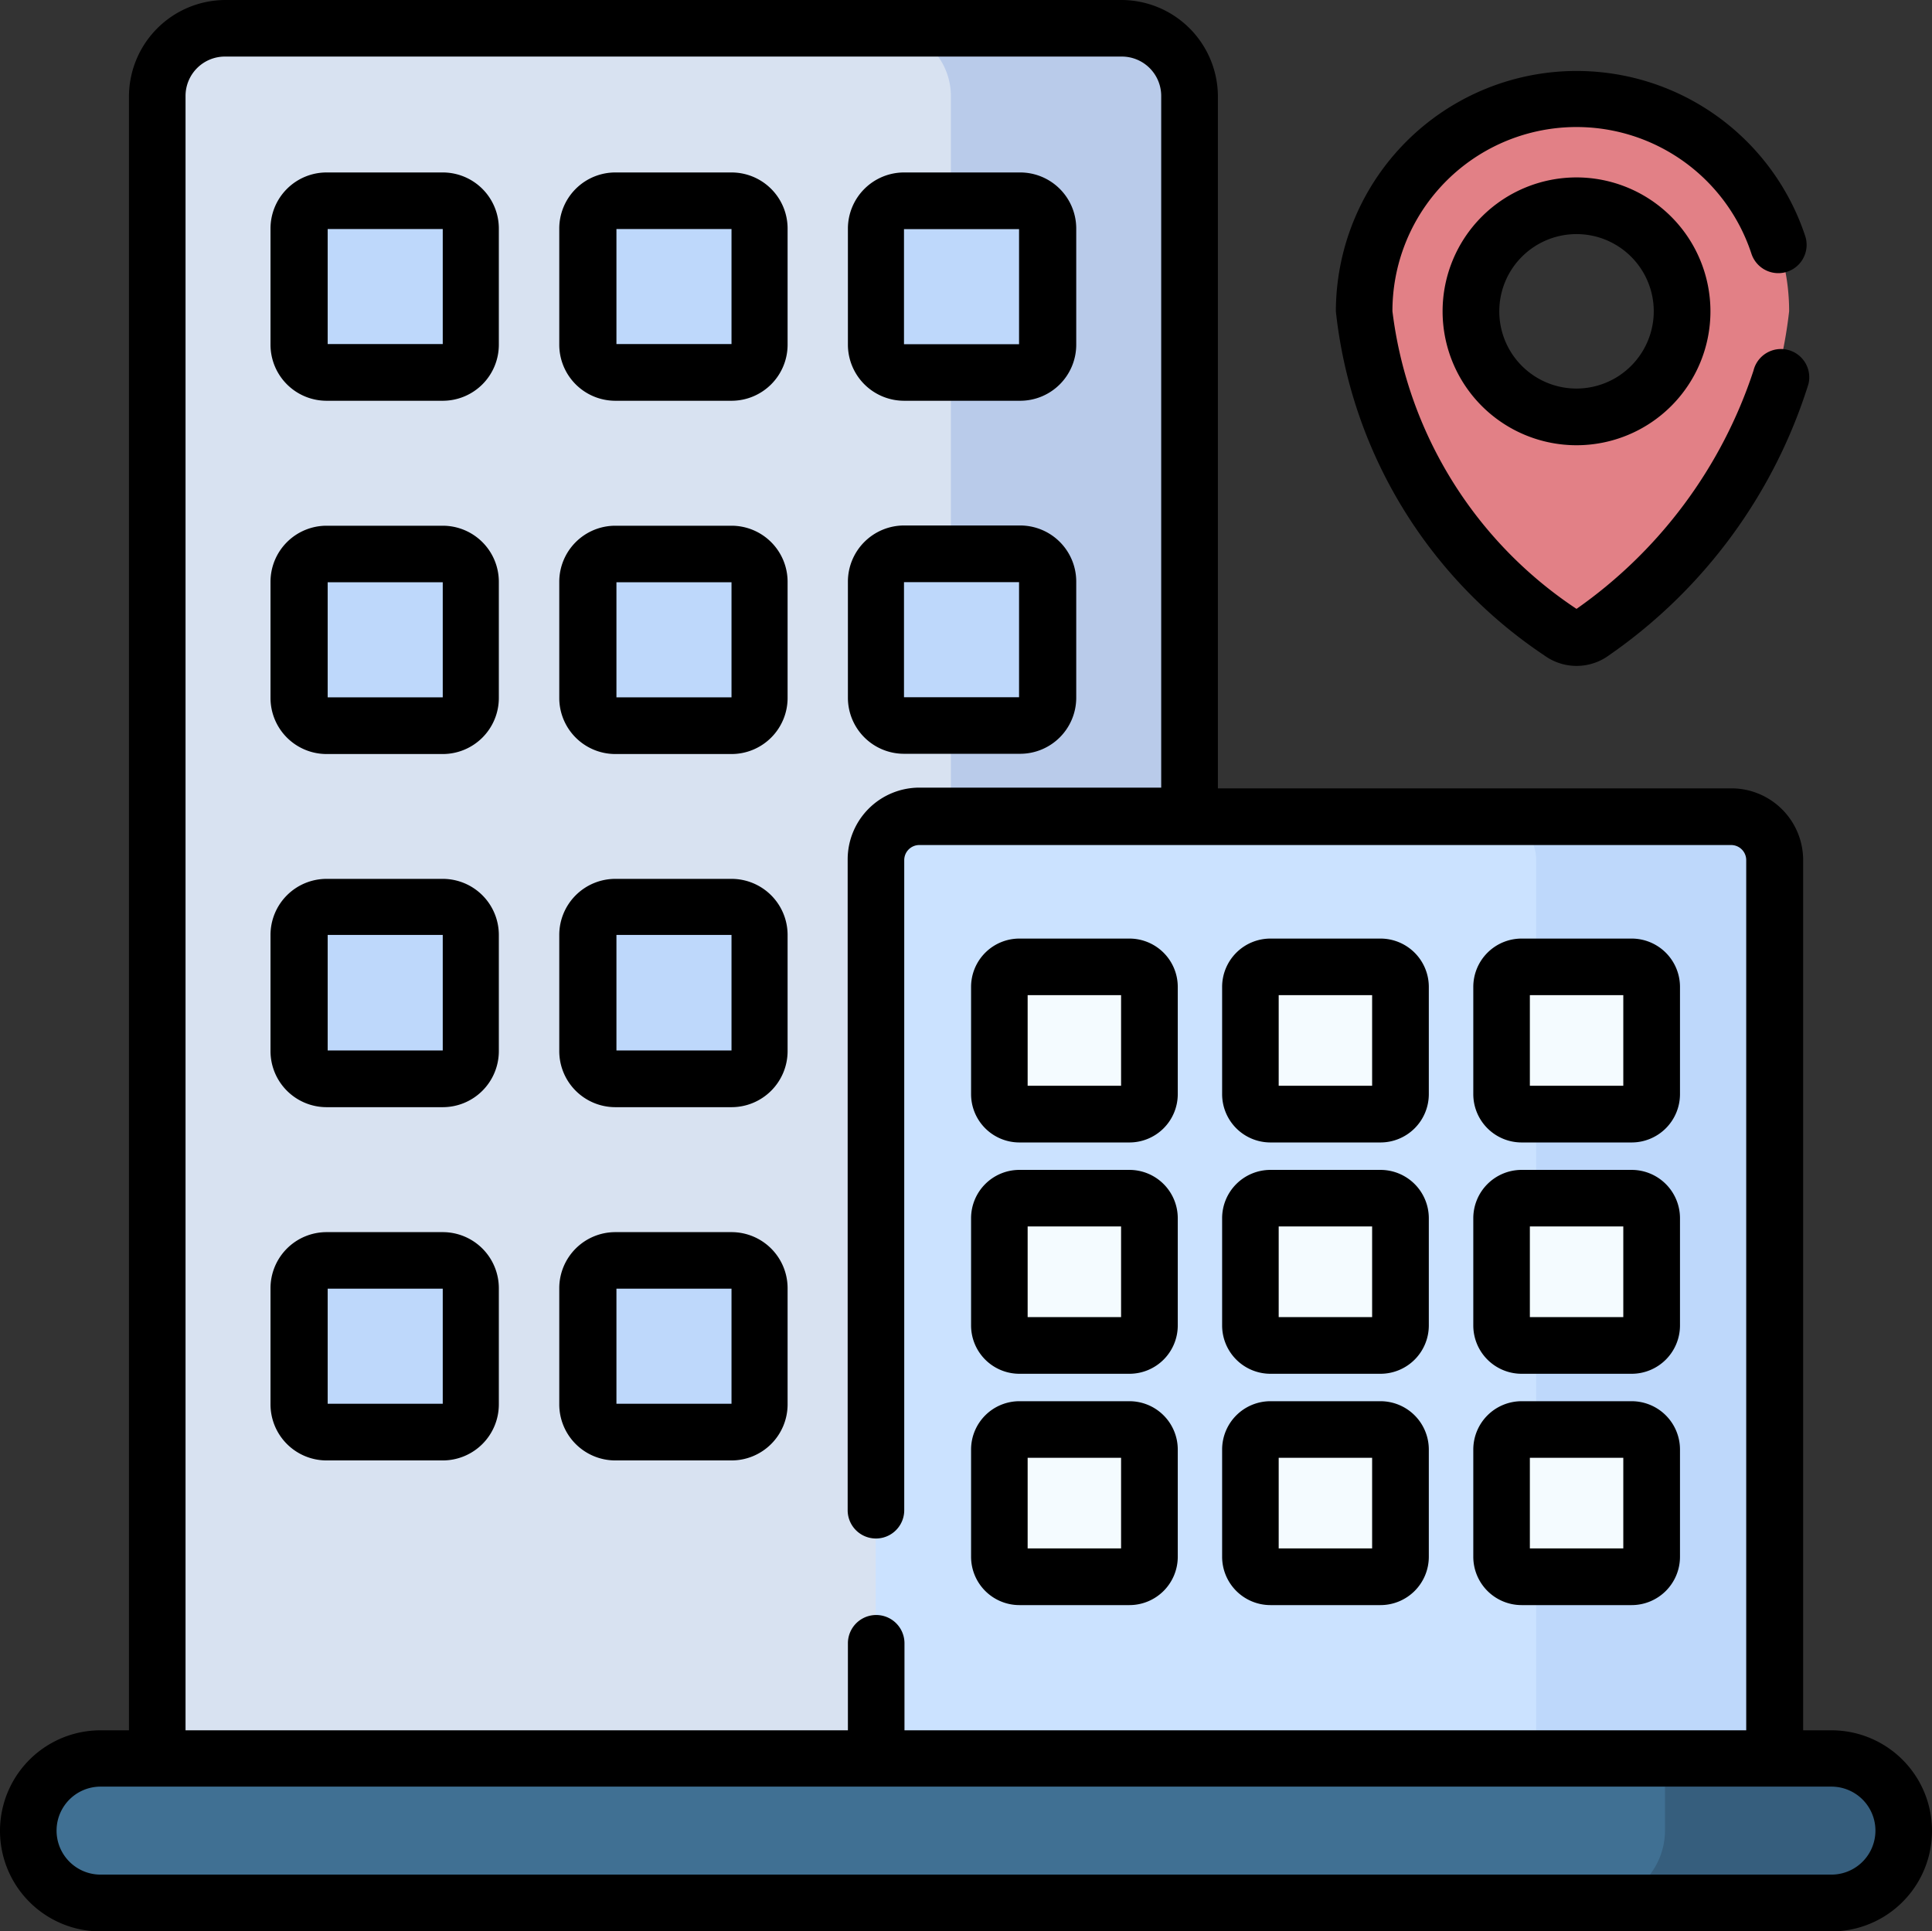 <svg xmlns="http://www.w3.org/2000/svg" width="15.984" height="15.979" viewBox="0 0 15.984 15.979">
  <rect x="0" y="0" width="15.984" height="15.979" fill="#333333" stroke="none"/>
  <g id="Property_Location_Buildings" data-name="Property, Location Buildings" transform="translate(11450 1493.146)">
    <g id="Group_903" data-name="Group 903" transform="translate(-11448.699 -1492.911)">
      <g id="Group_323" data-name="Group 323">
        <g id="Group_317" data-name="Group 317" transform="translate(0 0)">
          <g id="Group_316" data-name="Group 316">
            <g id="Group_315" data-name="Group 315">
              <g id="Group_314" data-name="Group 314">
                <g id="Group_313" data-name="Group 313">
                  <g id="Group_312" data-name="Group 312">
                    <g id="Group_311" data-name="Group 311">
                      <path id="Path_518" data-name="Path 518" d="M50.2,22.22H41.657V8.143a.56.56,0,0,1,.56-.56h7.42a.56.56,0,0,1,.56.56V22.22Z" transform="translate(-41.657 -7.583)" fill="#d8e2f1"/>
                    </g>
                  </g>
                </g>
              </g>
            </g>
          </g>
        </g>
        <path id="Path_519" data-name="Path 519" d="M236.005,7.583H234.03a.56.56,0,0,1,.56.56V22.22h1.975V8.143a.56.56,0,0,0-.56-.56Z" transform="translate(-228.024 -7.583)" fill="#b9cbea"/>
        <g id="Group_322" data-name="Group 322" transform="translate(1.172 1.427)">
          <g id="Group_318" data-name="Group 318" transform="translate(0 0)">
            <path id="Path_520" data-name="Path 520" d="M79.195,54.478v-.961a.23.23,0,0,1,.23-.23h.961a.23.23,0,0,1,.23.23v.961a.23.23,0,0,1-.23.23h-.961A.23.23,0,0,1,79.195,54.478Z" transform="translate(-79.195 -53.287)" fill="#bed8fb"/>
            <path id="Path_521" data-name="Path 521" d="M155.7,54.478v-.961a.23.23,0,0,1,.23-.23h.961a.23.23,0,0,1,.23.23v.961a.23.23,0,0,1-.23.23h-.961A.23.23,0,0,1,155.7,54.478Z" transform="translate(-153.313 -53.287)" fill="#bed8fb"/>
            <path id="Path_522" data-name="Path 522" d="M232.2,54.478v-.961a.23.23,0,0,1,.23-.23h.961a.23.23,0,0,1,.23.23v.961a.23.23,0,0,1-.23.23h-.961A.23.23,0,0,1,232.2,54.478Z" transform="translate(-227.428 -53.287)" fill="#bed8fb"/>
          </g>
          <g id="Group_319" data-name="Group 319" transform="translate(0 2.923)">
            <path id="Path_523" data-name="Path 523" d="M79.195,148.1v-.961a.23.23,0,0,1,.23-.23h.961a.23.23,0,0,1,.23.23v.961a.23.23,0,0,1-.23.23h-.961A.23.23,0,0,1,79.195,148.1Z" transform="translate(-79.195 -146.912)" fill="#bed8fb"/>
            <path id="Path_524" data-name="Path 524" d="M155.7,148.1v-.961a.23.23,0,0,1,.23-.23h.961a.23.23,0,0,1,.23.23v.961a.23.23,0,0,1-.23.23h-.961A.23.23,0,0,1,155.7,148.1Z" transform="translate(-153.313 -146.912)" fill="#bed8fb"/>
            <path id="Path_525" data-name="Path 525" d="M232.2,148.1v-.961a.23.23,0,0,1,.23-.23h.961a.23.23,0,0,1,.23.23v.961a.23.23,0,0,1-.23.23h-.961A.23.23,0,0,1,232.2,148.1Z" transform="translate(-227.428 -146.912)" fill="#bed8fb"/>
          </g>
          <g id="Group_320" data-name="Group 320" transform="translate(0 5.846)">
            <path id="Path_526" data-name="Path 526" d="M79.195,241.727v-.961a.23.23,0,0,1,.23-.23h.961a.23.23,0,0,1,.23.23v.961a.23.23,0,0,1-.23.23h-.961A.23.23,0,0,1,79.195,241.727Z" transform="translate(-79.195 -240.536)" fill="#bed8fb"/>
            <path id="Path_527" data-name="Path 527" d="M155.7,241.727v-.961a.23.23,0,0,1,.23-.23h.961a.23.23,0,0,1,.23.23v.961a.23.23,0,0,1-.23.23h-.961A.23.23,0,0,1,155.7,241.727Z" transform="translate(-153.313 -240.536)" fill="#bed8fb"/>
          </g>
          <g id="Group_321" data-name="Group 321" transform="translate(0 8.769)">
            <path id="Path_528" data-name="Path 528" d="M79.195,335.352v-.961a.23.23,0,0,1,.23-.23h.961a.23.23,0,0,1,.23.23v.961a.23.23,0,0,1-.23.23h-.961A.23.23,0,0,1,79.195,335.352Z" transform="translate(-79.195 -334.161)" fill="#bed8fb"/>
            <path id="Path_529" data-name="Path 529" d="M155.7,335.352v-.961a.23.23,0,0,1,.23-.23h.961a.23.23,0,0,1,.23.23v.961a.23.23,0,0,1-.23.23h-.961A.23.23,0,0,1,155.7,335.352Z" transform="translate(-153.313 -334.161)" fill="#bed8fb"/>
          </g>
        </g>
      </g>
      <path id="Path_530" data-name="Path 530" d="M239.639,224.588H232.2v-7.756a.359.359,0,0,1,.359-.359h6.716a.359.359,0,0,1,.359.359Z" transform="translate(-226.256 -209.951)" fill="#cbe2ff"/>
      <path id="Path_531" data-name="Path 531" d="M397.54,216.472h-1.975a.359.359,0,0,1,.359.359v7.756H397.9v-7.756A.359.359,0,0,0,397.54,216.472Z" transform="translate(-384.516 -209.951)" fill="#bed8fb"/>
      <g id="Group_327" data-name="Group 327" transform="translate(6.968 7.766)">
        <g id="Group_324" data-name="Group 324">
          <path id="Path_532" data-name="Path 532" d="M265.918,257.566h-.91a.166.166,0,0,1-.166-.166v-.887a.166.166,0,0,1,.166-.166h.91a.166.166,0,0,1,.166.166v.887A.166.166,0,0,1,265.918,257.566Z" transform="translate(-264.842 -256.347)" fill="#f4fbff"/>
          <path id="Path_533" data-name="Path 533" d="M265.918,318.875h-.91a.166.166,0,0,1-.166-.166v-.887a.166.166,0,0,1,.166-.166h.91a.166.166,0,0,1,.166.166v.887A.166.166,0,0,1,265.918,318.875Z" transform="translate(-264.842 -315.742)" fill="#f4fbff"/>
          <path id="Path_534" data-name="Path 534" d="M265.918,380.185h-.91a.166.166,0,0,1-.166-.166v-.887a.166.166,0,0,1,.166-.166h.91a.166.166,0,0,1,.166.166v.887A.166.166,0,0,1,265.918,380.185Z" transform="translate(-264.842 -375.138)" fill="#f4fbff"/>
        </g>
        <g id="Group_325" data-name="Group 325" transform="translate(2.077)">
          <path id="Path_535" data-name="Path 535" d="M332.463,257.566h-.91a.166.166,0,0,1-.166-.166v-.887a.166.166,0,0,1,.166-.166h.91a.166.166,0,0,1,.166.166v.887A.166.166,0,0,1,332.463,257.566Z" transform="translate(-331.387 -256.347)" fill="#f4fbff"/>
          <path id="Path_536" data-name="Path 536" d="M332.463,318.875h-.91a.166.166,0,0,1-.166-.166v-.887a.166.166,0,0,1,.166-.166h.91a.166.166,0,0,1,.166.166v.887A.166.166,0,0,1,332.463,318.875Z" transform="translate(-331.387 -315.742)" fill="#f4fbff"/>
          <path id="Path_537" data-name="Path 537" d="M332.463,380.185h-.91a.166.166,0,0,1-.166-.166v-.887a.166.166,0,0,1,.166-.166h.91a.166.166,0,0,1,.166.166v.887A.166.166,0,0,1,332.463,380.185Z" transform="translate(-331.387 -375.138)" fill="#f4fbff"/>
        </g>
        <g id="Group_326" data-name="Group 326" transform="translate(4.155)">
          <path id="Path_538" data-name="Path 538" d="M399.008,257.566h-.91a.166.166,0,0,1-.166-.166v-.887a.166.166,0,0,1,.166-.166h.91a.166.166,0,0,1,.166.166v.887A.166.166,0,0,1,399.008,257.566Z" transform="translate(-397.932 -256.347)" fill="#f4fbff"/>
          <path id="Path_539" data-name="Path 539" d="M399.008,318.875h-.91a.166.166,0,0,1-.166-.166v-.887a.166.166,0,0,1,.166-.166h.91a.166.166,0,0,1,.166.166v.887A.166.166,0,0,1,399.008,318.875Z" transform="translate(-397.932 -315.742)" fill="#f4fbff"/>
          <path id="Path_540" data-name="Path 540" d="M399.008,380.185h-.91a.166.166,0,0,1-.166-.166v-.887a.166.166,0,0,1,.166-.166h.91a.166.166,0,0,1,.166.166v.887A.166.166,0,0,1,399.008,380.185Z" transform="translate(-397.932 -375.138)" fill="#f4fbff"/>
        </g>
      </g>
      <path id="Path_541" data-name="Path 541" d="M363.289,26.3a1.757,1.757,0,0,0-1.757,1.757,3.675,3.675,0,0,0,1.627,2.658.221.221,0,0,0,.261,0,3.674,3.674,0,0,0,1.627-2.658A1.757,1.757,0,0,0,363.289,26.3Zm0,2.631a.873.873,0,1,1,.873-.873A.873.873,0,0,1,363.289,28.932Z" transform="translate(-351.546 -25.717)" fill="#e28086"/>
    </g>
    <path id="Path_1351" data-name="Path 1351" d="M22.418,467.3H8.1a.6.6,0,0,1,0-1.2h14.32a.6.6,0,0,1,0,1.2Z" transform="translate(-11457.266 -1944.7)" fill="#407093"/>
    <path id="Path_1352" data-name="Path 1352" d="M424.053,466.1h-1.377v.6a.6.6,0,0,1-.6.6h1.975a.6.6,0,1,0,0-1.2Z" transform="translate(-11858.901 -1944.701)" fill="#365e7d"/>
    <g id="Group_904" data-name="Group 904" transform="translate(-11450 -1493.146)">
      <path id="Path_544" data-name="Path 544" d="M15.152,14.4h-.234V7.2a.594.594,0,0,0-.594-.594H10.076V.877A.8.8,0,0,0,9.281.083H1.861a.8.8,0,0,0-.794.794V14.4H.832a.832.832,0,0,0,0,1.664h14.32a.832.832,0,0,0,0-1.664ZM1.535.877A.326.326,0,0,1,1.861.551h7.42a.326.326,0,0,1,.326.326V6.6h-2a.594.594,0,0,0-.594.594v5.385a.234.234,0,0,0,.468,0V7.2a.125.125,0,0,1,.125-.125h6.716a.125.125,0,0,1,.125.125v7.2H7.483v-.72a.234.234,0,0,0-.468,0v.72H1.535ZM15.152,15.594H.832a.364.364,0,0,1,0-.728h14.32a.364.364,0,0,1,0,.728Z" transform="translate(0 -0.083)"/>
      <path id="Path_545" data-name="Path 545" d="M73.121,45.787H72.16a.464.464,0,0,0-.464.464v.961a.464.464,0,0,0,.464.464h.961a.464.464,0,0,0,.464-.464v-.961A.464.464,0,0,0,73.121,45.787Zm0,1.42h-.952v-.952h.952Z" transform="translate(-69.458 -44.36)"/>
      <path id="Path_546" data-name="Path 546" d="M149.627,45.787h-.961a.464.464,0,0,0-.464.464v.961a.464.464,0,0,0,.464.464h.961a.464.464,0,0,0,.464-.464v-.961A.464.464,0,0,0,149.627,45.787Zm0,1.42h-.952v-.952h.952Z" transform="translate(-143.575 -44.36)"/>
      <path id="Path_547" data-name="Path 547" d="M225.169,47.676h.961a.464.464,0,0,0,.464-.464v-.961a.464.464,0,0,0-.464-.464h-.961a.465.465,0,0,0-.464.464v.961A.465.465,0,0,0,225.169,47.676Zm0-1.42h.952v.952h-.952Z" transform="translate(-217.69 -44.36)"/>
      <path id="Path_548" data-name="Path 548" d="M73.121,139.412H72.16a.464.464,0,0,0-.464.464v.961a.464.464,0,0,0,.464.464h.961a.464.464,0,0,0,.464-.464v-.961A.464.464,0,0,0,73.121,139.412Zm0,1.42h-.952v-.952h.952Z" transform="translate(-69.458 -135.062)"/>
      <path id="Path_549" data-name="Path 549" d="M149.627,139.412h-.961a.464.464,0,0,0-.464.464v.961a.464.464,0,0,0,.464.464h.961a.464.464,0,0,0,.464-.464v-.961A.464.464,0,0,0,149.627,139.412Zm0,1.42h-.952v-.952h.952Z" transform="translate(-143.575 -135.062)"/>
      <path id="Path_550" data-name="Path 550" d="M225.169,141.3h.961a.464.464,0,0,0,.464-.464v-.961a.464.464,0,0,0-.464-.464h-.961a.465.465,0,0,0-.464.464v.961A.464.464,0,0,0,225.169,141.3Zm0-1.42h.952v.952h-.952Z" transform="translate(-217.69 -135.063)"/>
      <path id="Path_551" data-name="Path 551" d="M73.121,233.036H72.16a.464.464,0,0,0-.464.464v.961a.464.464,0,0,0,.464.464h.961a.464.464,0,0,0,.464-.464V233.5A.464.464,0,0,0,73.121,233.036Zm0,1.42h-.952V233.5h.952Z" transform="translate(-69.458 -225.764)"/>
      <path id="Path_552" data-name="Path 552" d="M149.627,233.036h-.961a.464.464,0,0,0-.464.464v.961a.464.464,0,0,0,.464.464h.961a.464.464,0,0,0,.464-.464V233.5A.464.464,0,0,0,149.627,233.036Zm0,1.42h-.952V233.5h.952Z" transform="translate(-143.575 -225.764)"/>
      <path id="Path_553" data-name="Path 553" d="M73.121,326.661H72.16a.464.464,0,0,0-.464.464v.961a.464.464,0,0,0,.464.464h.961a.464.464,0,0,0,.464-.464v-.961A.464.464,0,0,0,73.121,326.661Zm0,1.42h-.952v-.952h.952Z" transform="translate(-69.458 -316.466)"/>
      <path id="Path_554" data-name="Path 554" d="M149.627,326.661h-.961a.464.464,0,0,0-.464.464v.961a.464.464,0,0,0,.464.464h.961a.464.464,0,0,0,.464-.464v-.961A.464.464,0,0,0,149.627,326.661Zm0,1.42h-.952v-.952h.952Z" transform="translate(-143.575 -316.466)"/>
      <path id="Path_555" data-name="Path 555" d="M257.743,250.535h.91a.4.4,0,0,0,.4-.4v-.887a.4.4,0,0,0-.4-.4h-.91a.4.4,0,0,0-.4.4v.887A.4.4,0,0,0,257.743,250.535Zm.068-1.219h.773v.75h-.773Z" transform="translate(-249.309 -241.082)"/>
      <path id="Path_556" data-name="Path 556" d="M257.743,311.844h.91a.4.4,0,0,0,.4-.4v-.887a.4.4,0,0,0-.4-.4h-.91a.4.4,0,0,0-.4.4v.887A.4.4,0,0,0,257.743,311.844Zm.068-1.219h.773v.75h-.773Z" transform="translate(-249.309 -300.477)"/>
      <path id="Path_557" data-name="Path 557" d="M257.743,373.153h.91a.4.4,0,0,0,.4-.4v-.887a.4.4,0,0,0-.4-.4h-.91a.4.4,0,0,0-.4.4v.887A.4.4,0,0,0,257.743,373.153Zm.068-1.219h.773v.75h-.773Z" transform="translate(-249.309 -359.872)"/>
      <path id="Path_558" data-name="Path 558" d="M324.287,250.535h.91a.4.4,0,0,0,.4-.4v-.887a.4.4,0,0,0-.4-.4h-.91a.4.4,0,0,0-.4.4v.887A.4.4,0,0,0,324.287,250.535Zm.068-1.219h.773v.75h-.773Z" transform="translate(-313.776 -241.082)"/>
      <path id="Path_559" data-name="Path 559" d="M324.287,311.844h.91a.4.4,0,0,0,.4-.4v-.887a.4.4,0,0,0-.4-.4h-.91a.4.4,0,0,0-.4.4v.887A.4.4,0,0,0,324.287,311.844Zm.068-1.219h.773v.75h-.773Z" transform="translate(-313.776 -300.477)"/>
      <path id="Path_560" data-name="Path 560" d="M324.287,373.153h.91a.4.4,0,0,0,.4-.4v-.887a.4.4,0,0,0-.4-.4h-.91a.4.4,0,0,0-.4.4v.887A.4.4,0,0,0,324.287,373.153Zm.068-1.219h.773v.75h-.773Z" transform="translate(-313.776 -359.872)"/>
      <path id="Path_561" data-name="Path 561" d="M390.832,250.535h.91a.4.4,0,0,0,.4-.4v-.887a.4.4,0,0,0-.4-.4h-.91a.4.4,0,0,0-.4.4v.887A.4.4,0,0,0,390.832,250.535Zm.068-1.219h.773v.75H390.9Z" transform="translate(-378.243 -241.082)"/>
      <path id="Path_562" data-name="Path 562" d="M390.832,311.844h.91a.4.4,0,0,0,.4-.4v-.887a.4.4,0,0,0-.4-.4h-.91a.4.4,0,0,0-.4.4v.887A.4.4,0,0,0,390.832,311.844Zm.068-1.219h.773v.75H390.9Z" transform="translate(-378.243 -300.477)"/>
      <path id="Path_563" data-name="Path 563" d="M390.832,373.153h.91a.4.4,0,0,0,.4-.4v-.887a.4.4,0,0,0-.4-.4h-.91a.4.4,0,0,0-.4.4v.887A.4.4,0,0,0,390.832,373.153Zm.068-1.219h.773v.75H390.9Z" transform="translate(-378.243 -359.872)"/>
      <path id="Path_564" data-name="Path 564" d="M355.755,23.638a.454.454,0,0,0,.537,0,4.288,4.288,0,0,0,1.65-2.245.234.234,0,1,0-.455-.11,3.891,3.891,0,0,1-1.464,1.971,3.458,3.458,0,0,1-1.523-2.463,1.523,1.523,0,0,1,2.97-.476.234.234,0,0,0,.445-.146,1.992,1.992,0,0,0-3.883.623A3.926,3.926,0,0,0,355.755,23.638Z" transform="translate(-342.98 -18.216)"/>
      <path id="Path_565" data-name="Path 565" d="M383.45,47.112a1.108,1.108,0,1,0,1.108,1.108A1.109,1.109,0,0,0,383.45,47.112Zm0,1.747a.639.639,0,1,1,.639-.639A.64.64,0,0,1,383.45,48.859Z" transform="translate(-370.407 -45.644)"/>
    </g>
  </g>
</svg>
